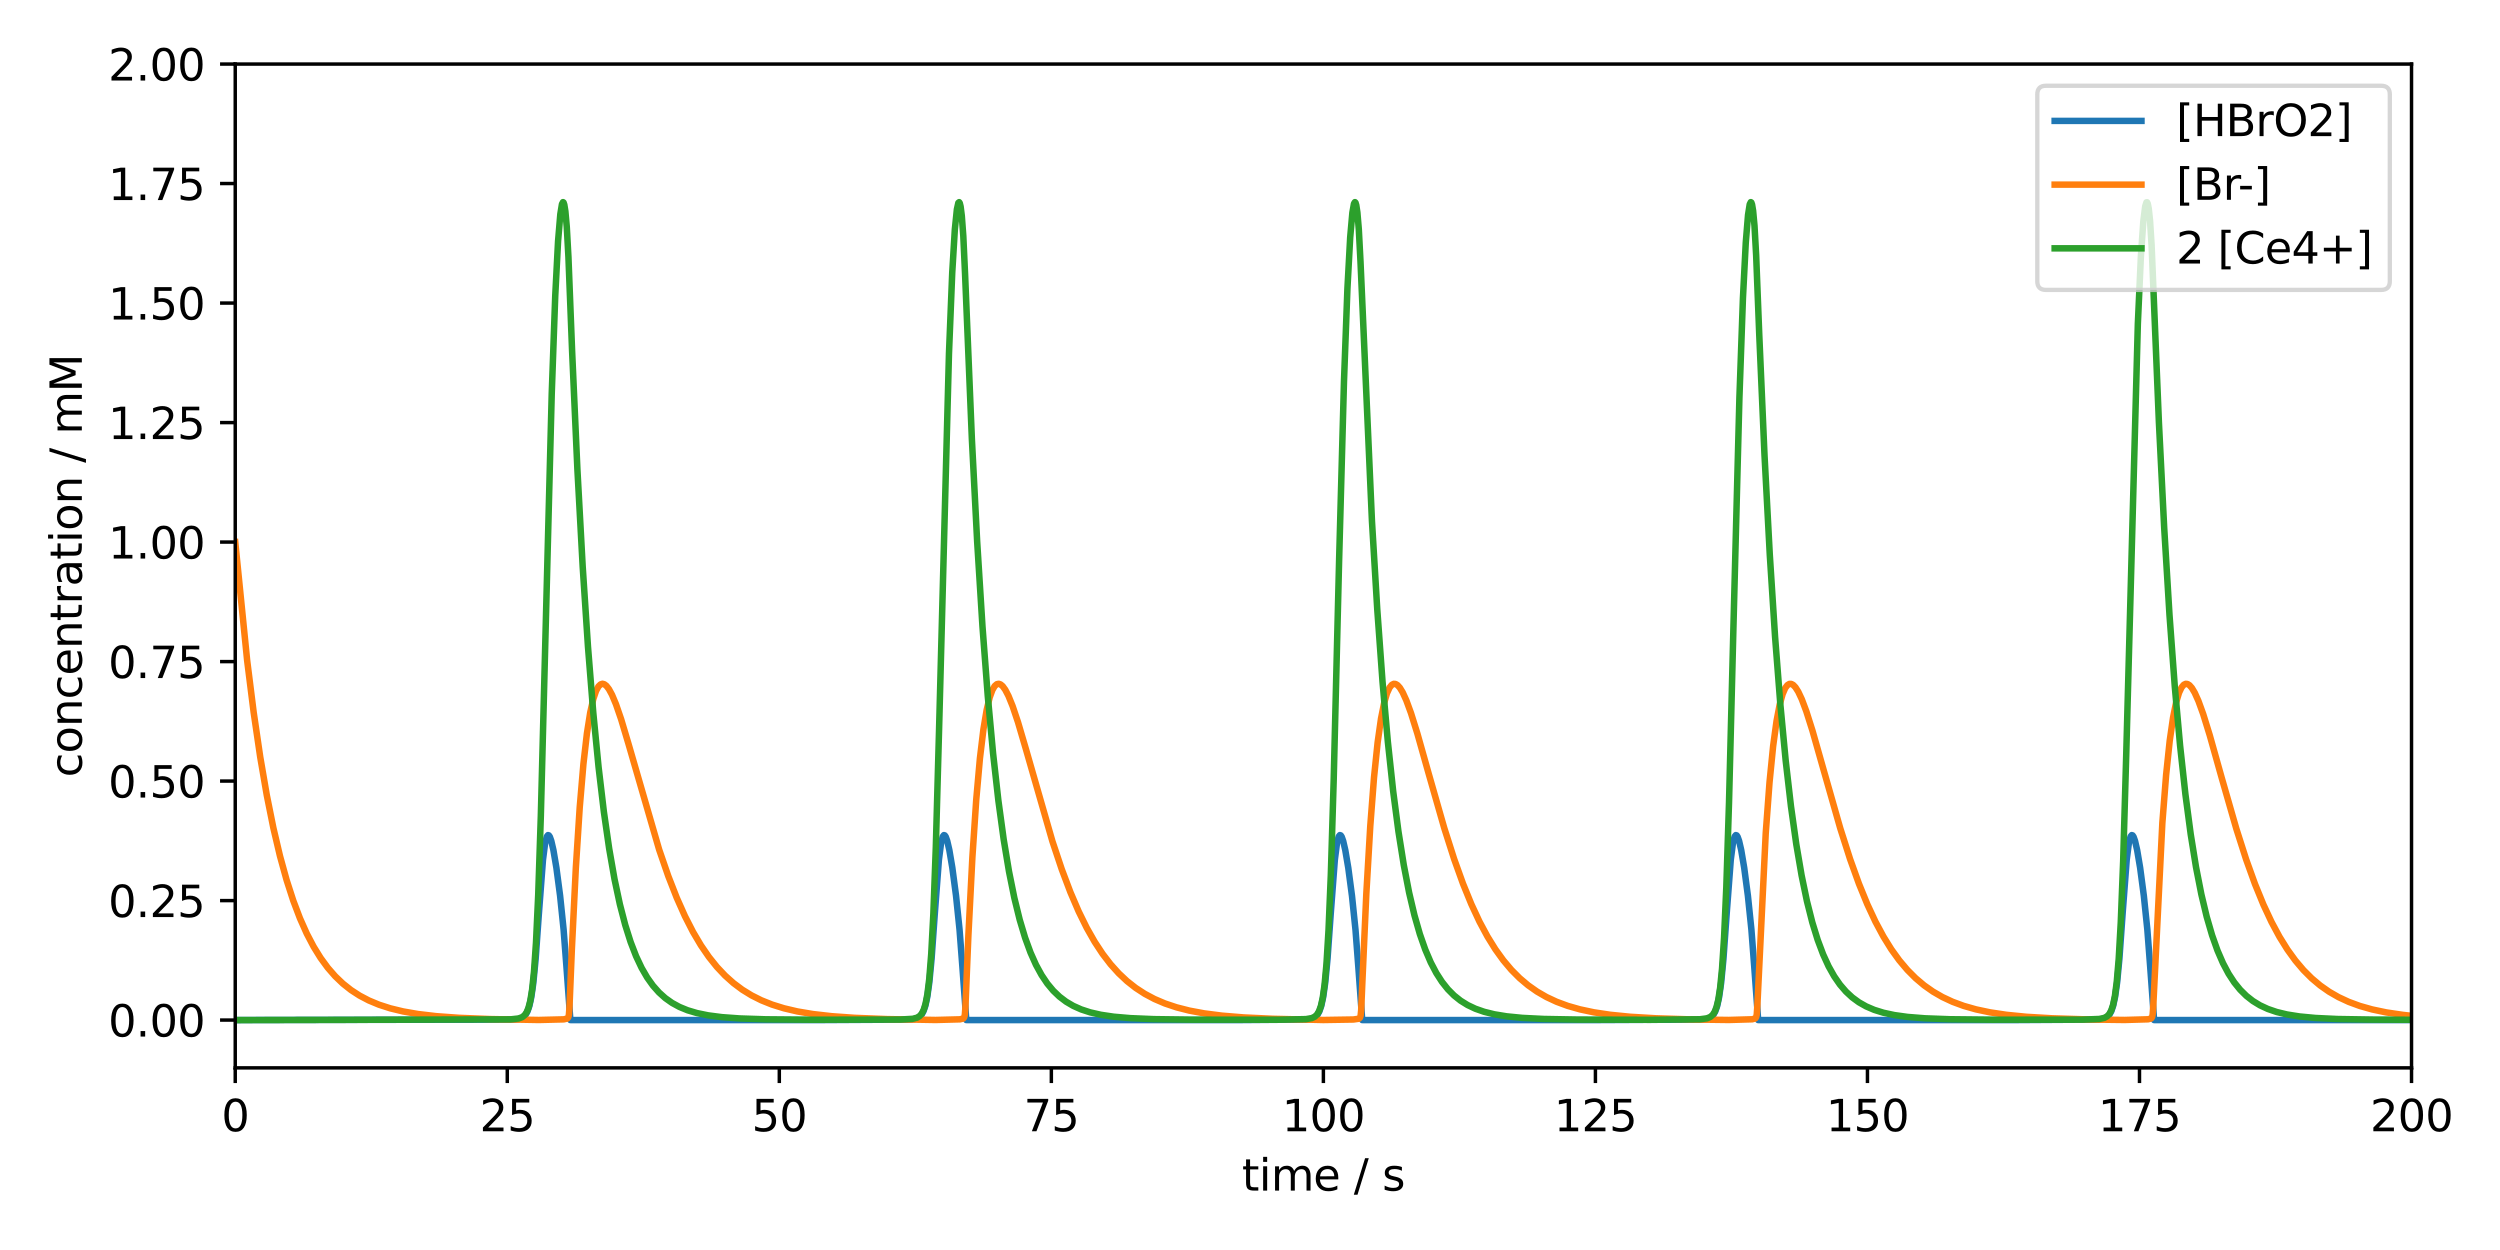 <?xml version="1.0" encoding="utf-8" standalone="no"?>
<!DOCTYPE svg PUBLIC "-//W3C//DTD SVG 1.1//EN"
  "http://www.w3.org/Graphics/SVG/1.1/DTD/svg11.dtd">
<svg xmlns:xlink="http://www.w3.org/1999/xlink" width="576pt" height="288pt" viewBox="0 0 576 288" xmlns="http://www.w3.org/2000/svg" version="1.1">
 <defs>
  <style type="text/css">*{stroke-linejoin: round; stroke-linecap: butt}</style>
 </defs>
 <g id="figure_1">
  <g id="patch_1">
   <path d="M 0 288 
L 576 288 
L 576 0 
L 0 0 
z
" style="fill: #ffffff"/>
  </g>
  <g id="axes_1">
   <g id="patch_2">
    <path d="M 54.2 246.04 
L 555.615 246.04 
L 555.615 14.76 
L 54.2 14.76 
z
" style="fill: #ffffff"/>
   </g>
   <g id="matplotlib.axis_1">
    <g id="xtick_1">
     <g id="line2d_1">
      <defs>
       <path id="m5a2668b0d5" d="M 0 0 
L 0 3.5 
" style="stroke: #000000; stroke-width: 0.8"/>
      </defs>
      <g>
       <use xlink:href="#m5a2668b0d5" x="54.2" y="246.04" style="stroke: #000000; stroke-width: 0.8"/>
      </g>
     </g>
     <g id="text_1">
      <!-- 0 -->
      <g transform="translate(51.019 260.638) scale(0.1 -0.1)">
       <defs>
        <path id="DejaVuSans-30" d="M 2034 4250 
Q 1547 4250 1301 3770 
Q 1056 3291 1056 2328 
Q 1056 1369 1301 889 
Q 1547 409 2034 409 
Q 2525 409 2770 889 
Q 3016 1369 3016 2328 
Q 3016 3291 2770 3770 
Q 2525 4250 2034 4250 
z
M 2034 4750 
Q 2819 4750 3233 4129 
Q 3647 3509 3647 2328 
Q 3647 1150 3233 529 
Q 2819 -91 2034 -91 
Q 1250 -91 836 529 
Q 422 1150 422 2328 
Q 422 3509 836 4129 
Q 1250 4750 2034 4750 
z
" transform="scale(0.016)"/>
       </defs>
       <use xlink:href="#DejaVuSans-30"/>
      </g>
     </g>
    </g>
    <g id="xtick_2">
     <g id="line2d_2">
      <g>
       <use xlink:href="#m5a2668b0d5" x="116.877" y="246.04" style="stroke: #000000; stroke-width: 0.8"/>
      </g>
     </g>
     <g id="text_2">
      <!-- 25 -->
      <g transform="translate(110.514 260.638) scale(0.1 -0.1)">
       <defs>
        <path id="DejaVuSans-32" d="M 1228 531 
L 3431 531 
L 3431 0 
L 469 0 
L 469 531 
Q 828 903 1448 1529 
Q 2069 2156 2228 2338 
Q 2531 2678 2651 2914 
Q 2772 3150 2772 3378 
Q 2772 3750 2511 3984 
Q 2250 4219 1831 4219 
Q 1534 4219 1204 4116 
Q 875 4013 500 3803 
L 500 4441 
Q 881 4594 1212 4672 
Q 1544 4750 1819 4750 
Q 2544 4750 2975 4387 
Q 3406 4025 3406 3419 
Q 3406 3131 3298 2873 
Q 3191 2616 2906 2266 
Q 2828 2175 2409 1742 
Q 1991 1309 1228 531 
z
" transform="scale(0.016)"/>
        <path id="DejaVuSans-35" d="M 691 4666 
L 3169 4666 
L 3169 4134 
L 1269 4134 
L 1269 2991 
Q 1406 3038 1543 3061 
Q 1681 3084 1819 3084 
Q 2600 3084 3056 2656 
Q 3513 2228 3513 1497 
Q 3513 744 3044 326 
Q 2575 -91 1722 -91 
Q 1428 -91 1123 -41 
Q 819 9 494 109 
L 494 744 
Q 775 591 1075 516 
Q 1375 441 1709 441 
Q 2250 441 2565 725 
Q 2881 1009 2881 1497 
Q 2881 1984 2565 2268 
Q 2250 2553 1709 2553 
Q 1456 2553 1204 2497 
Q 953 2441 691 2322 
L 691 4666 
z
" transform="scale(0.016)"/>
       </defs>
       <use xlink:href="#DejaVuSans-32"/>
       <use xlink:href="#DejaVuSans-35" x="63.623"/>
      </g>
     </g>
    </g>
    <g id="xtick_3">
     <g id="line2d_3">
      <g>
       <use xlink:href="#m5a2668b0d5" x="179.554" y="246.04" style="stroke: #000000; stroke-width: 0.8"/>
      </g>
     </g>
     <g id="text_3">
      <!-- 50 -->
      <g transform="translate(173.191 260.638) scale(0.1 -0.1)">
       <use xlink:href="#DejaVuSans-35"/>
       <use xlink:href="#DejaVuSans-30" x="63.623"/>
      </g>
     </g>
    </g>
    <g id="xtick_4">
     <g id="line2d_4">
      <g>
       <use xlink:href="#m5a2668b0d5" x="242.231" y="246.04" style="stroke: #000000; stroke-width: 0.8"/>
      </g>
     </g>
     <g id="text_4">
      <!-- 75 -->
      <g transform="translate(235.868 260.638) scale(0.1 -0.1)">
       <defs>
        <path id="DejaVuSans-37" d="M 525 4666 
L 3525 4666 
L 3525 4397 
L 1831 0 
L 1172 0 
L 2766 4134 
L 525 4134 
L 525 4666 
z
" transform="scale(0.016)"/>
       </defs>
       <use xlink:href="#DejaVuSans-37"/>
       <use xlink:href="#DejaVuSans-35" x="63.623"/>
      </g>
     </g>
    </g>
    <g id="xtick_5">
     <g id="line2d_5">
      <g>
       <use xlink:href="#m5a2668b0d5" x="304.908" y="246.04" style="stroke: #000000; stroke-width: 0.8"/>
      </g>
     </g>
     <g id="text_5">
      <!-- 100 -->
      <g transform="translate(295.364 260.638) scale(0.1 -0.1)">
       <defs>
        <path id="DejaVuSans-31" d="M 794 531 
L 1825 531 
L 1825 4091 
L 703 3866 
L 703 4441 
L 1819 4666 
L 2450 4666 
L 2450 531 
L 3481 531 
L 3481 0 
L 794 0 
L 794 531 
z
" transform="scale(0.016)"/>
       </defs>
       <use xlink:href="#DejaVuSans-31"/>
       <use xlink:href="#DejaVuSans-30" x="63.623"/>
       <use xlink:href="#DejaVuSans-30" x="127.246"/>
      </g>
     </g>
    </g>
    <g id="xtick_6">
     <g id="line2d_6">
      <g>
       <use xlink:href="#m5a2668b0d5" x="367.584" y="246.04" style="stroke: #000000; stroke-width: 0.8"/>
      </g>
     </g>
     <g id="text_6">
      <!-- 125 -->
      <g transform="translate(358.041 260.638) scale(0.1 -0.1)">
       <use xlink:href="#DejaVuSans-31"/>
       <use xlink:href="#DejaVuSans-32" x="63.623"/>
       <use xlink:href="#DejaVuSans-35" x="127.246"/>
      </g>
     </g>
    </g>
    <g id="xtick_7">
     <g id="line2d_7">
      <g>
       <use xlink:href="#m5a2668b0d5" x="430.261" y="246.04" style="stroke: #000000; stroke-width: 0.8"/>
      </g>
     </g>
     <g id="text_7">
      <!-- 150 -->
      <g transform="translate(420.717 260.638) scale(0.1 -0.1)">
       <use xlink:href="#DejaVuSans-31"/>
       <use xlink:href="#DejaVuSans-35" x="63.623"/>
       <use xlink:href="#DejaVuSans-30" x="127.246"/>
      </g>
     </g>
    </g>
    <g id="xtick_8">
     <g id="line2d_8">
      <g>
       <use xlink:href="#m5a2668b0d5" x="492.938" y="246.04" style="stroke: #000000; stroke-width: 0.8"/>
      </g>
     </g>
     <g id="text_8">
      <!-- 175 -->
      <g transform="translate(483.394 260.638) scale(0.1 -0.1)">
       <use xlink:href="#DejaVuSans-31"/>
       <use xlink:href="#DejaVuSans-37" x="63.623"/>
       <use xlink:href="#DejaVuSans-35" x="127.246"/>
      </g>
     </g>
    </g>
    <g id="xtick_9">
     <g id="line2d_9">
      <g>
       <use xlink:href="#m5a2668b0d5" x="555.615" y="246.04" style="stroke: #000000; stroke-width: 0.8"/>
      </g>
     </g>
     <g id="text_9">
      <!-- 200 -->
      <g transform="translate(546.071 260.638) scale(0.1 -0.1)">
       <use xlink:href="#DejaVuSans-32"/>
       <use xlink:href="#DejaVuSans-30" x="63.623"/>
       <use xlink:href="#DejaVuSans-30" x="127.246"/>
      </g>
     </g>
    </g>
    <g id="text_10">
     <!-- time / s -->
     <g transform="translate(286.144 274.317) scale(0.1 -0.1)">
      <defs>
       <path id="DejaVuSans-74" d="M 1172 4494 
L 1172 3500 
L 2356 3500 
L 2356 3053 
L 1172 3053 
L 1172 1153 
Q 1172 725 1289 603 
Q 1406 481 1766 481 
L 2356 481 
L 2356 0 
L 1766 0 
Q 1100 0 847 248 
Q 594 497 594 1153 
L 594 3053 
L 172 3053 
L 172 3500 
L 594 3500 
L 594 4494 
L 1172 4494 
z
" transform="scale(0.016)"/>
       <path id="DejaVuSans-69" d="M 603 3500 
L 1178 3500 
L 1178 0 
L 603 0 
L 603 3500 
z
M 603 4863 
L 1178 4863 
L 1178 4134 
L 603 4134 
L 603 4863 
z
" transform="scale(0.016)"/>
       <path id="DejaVuSans-6d" d="M 3328 2828 
Q 3544 3216 3844 3400 
Q 4144 3584 4550 3584 
Q 5097 3584 5394 3201 
Q 5691 2819 5691 2113 
L 5691 0 
L 5113 0 
L 5113 2094 
Q 5113 2597 4934 2840 
Q 4756 3084 4391 3084 
Q 3944 3084 3684 2787 
Q 3425 2491 3425 1978 
L 3425 0 
L 2847 0 
L 2847 2094 
Q 2847 2600 2669 2842 
Q 2491 3084 2119 3084 
Q 1678 3084 1418 2786 
Q 1159 2488 1159 1978 
L 1159 0 
L 581 0 
L 581 3500 
L 1159 3500 
L 1159 2956 
Q 1356 3278 1631 3431 
Q 1906 3584 2284 3584 
Q 2666 3584 2933 3390 
Q 3200 3197 3328 2828 
z
" transform="scale(0.016)"/>
       <path id="DejaVuSans-65" d="M 3597 1894 
L 3597 1613 
L 953 1613 
Q 991 1019 1311 708 
Q 1631 397 2203 397 
Q 2534 397 2845 478 
Q 3156 559 3463 722 
L 3463 178 
Q 3153 47 2828 -22 
Q 2503 -91 2169 -91 
Q 1331 -91 842 396 
Q 353 884 353 1716 
Q 353 2575 817 3079 
Q 1281 3584 2069 3584 
Q 2775 3584 3186 3129 
Q 3597 2675 3597 1894 
z
M 3022 2063 
Q 3016 2534 2758 2815 
Q 2500 3097 2075 3097 
Q 1594 3097 1305 2825 
Q 1016 2553 972 2059 
L 3022 2063 
z
" transform="scale(0.016)"/>
       <path id="DejaVuSans-20" transform="scale(0.016)"/>
       <path id="DejaVuSans-2f" d="M 1625 4666 
L 2156 4666 
L 531 -594 
L 0 -594 
L 1625 4666 
z
" transform="scale(0.016)"/>
       <path id="DejaVuSans-73" d="M 2834 3397 
L 2834 2853 
Q 2591 2978 2328 3040 
Q 2066 3103 1784 3103 
Q 1356 3103 1142 2972 
Q 928 2841 928 2578 
Q 928 2378 1081 2264 
Q 1234 2150 1697 2047 
L 1894 2003 
Q 2506 1872 2764 1633 
Q 3022 1394 3022 966 
Q 3022 478 2636 193 
Q 2250 -91 1575 -91 
Q 1294 -91 989 -36 
Q 684 19 347 128 
L 347 722 
Q 666 556 975 473 
Q 1284 391 1588 391 
Q 1994 391 2212 530 
Q 2431 669 2431 922 
Q 2431 1156 2273 1281 
Q 2116 1406 1581 1522 
L 1381 1569 
Q 847 1681 609 1914 
Q 372 2147 372 2553 
Q 372 3047 722 3315 
Q 1072 3584 1716 3584 
Q 2034 3584 2315 3537 
Q 2597 3491 2834 3397 
z
" transform="scale(0.016)"/>
      </defs>
      <use xlink:href="#DejaVuSans-74"/>
      <use xlink:href="#DejaVuSans-69" x="39.209"/>
      <use xlink:href="#DejaVuSans-6d" x="66.992"/>
      <use xlink:href="#DejaVuSans-65" x="164.404"/>
      <use xlink:href="#DejaVuSans-20" x="225.928"/>
      <use xlink:href="#DejaVuSans-2f" x="257.715"/>
      <use xlink:href="#DejaVuSans-20" x="291.406"/>
      <use xlink:href="#DejaVuSans-73" x="323.193"/>
     </g>
    </g>
   </g>
   <g id="matplotlib.axis_2">
    <g id="ytick_1">
     <g id="line2d_10">
      <defs>
       <path id="md586ef320c" d="M 0 0 
L -3.5 0 
" style="stroke: #000000; stroke-width: 0.8"/>
      </defs>
      <g>
       <use xlink:href="#md586ef320c" x="54.2" y="235.027" style="stroke: #000000; stroke-width: 0.8"/>
      </g>
     </g>
     <g id="text_11">
      <!-- 0.00 -->
      <g transform="translate(24.934 238.826) scale(0.1 -0.1)">
       <defs>
        <path id="DejaVuSans-2e" d="M 684 794 
L 1344 794 
L 1344 0 
L 684 0 
L 684 794 
z
" transform="scale(0.016)"/>
       </defs>
       <use xlink:href="#DejaVuSans-30"/>
       <use xlink:href="#DejaVuSans-2e" x="63.623"/>
       <use xlink:href="#DejaVuSans-30" x="95.41"/>
       <use xlink:href="#DejaVuSans-30" x="159.033"/>
      </g>
     </g>
    </g>
    <g id="ytick_2">
     <g id="line2d_11">
      <g>
       <use xlink:href="#md586ef320c" x="54.2" y="207.493" style="stroke: #000000; stroke-width: 0.8"/>
      </g>
     </g>
     <g id="text_12">
      <!-- 0.25 -->
      <g transform="translate(24.934 211.293) scale(0.1 -0.1)">
       <use xlink:href="#DejaVuSans-30"/>
       <use xlink:href="#DejaVuSans-2e" x="63.623"/>
       <use xlink:href="#DejaVuSans-32" x="95.41"/>
       <use xlink:href="#DejaVuSans-35" x="159.033"/>
      </g>
     </g>
    </g>
    <g id="ytick_3">
     <g id="line2d_12">
      <g>
       <use xlink:href="#md586ef320c" x="54.2" y="179.96" style="stroke: #000000; stroke-width: 0.8"/>
      </g>
     </g>
     <g id="text_13">
      <!-- 0.50 -->
      <g transform="translate(24.934 183.759) scale(0.1 -0.1)">
       <use xlink:href="#DejaVuSans-30"/>
       <use xlink:href="#DejaVuSans-2e" x="63.623"/>
       <use xlink:href="#DejaVuSans-35" x="95.41"/>
       <use xlink:href="#DejaVuSans-30" x="159.033"/>
      </g>
     </g>
    </g>
    <g id="ytick_4">
     <g id="line2d_13">
      <g>
       <use xlink:href="#md586ef320c" x="54.2" y="152.427" style="stroke: #000000; stroke-width: 0.8"/>
      </g>
     </g>
     <g id="text_14">
      <!-- 0.75 -->
      <g transform="translate(24.934 156.226) scale(0.1 -0.1)">
       <use xlink:href="#DejaVuSans-30"/>
       <use xlink:href="#DejaVuSans-2e" x="63.623"/>
       <use xlink:href="#DejaVuSans-37" x="95.41"/>
       <use xlink:href="#DejaVuSans-35" x="159.033"/>
      </g>
     </g>
    </g>
    <g id="ytick_5">
     <g id="line2d_14">
      <g>
       <use xlink:href="#md586ef320c" x="54.2" y="124.893" style="stroke: #000000; stroke-width: 0.8"/>
      </g>
     </g>
     <g id="text_15">
      <!-- 1.00 -->
      <g transform="translate(24.934 128.693) scale(0.1 -0.1)">
       <use xlink:href="#DejaVuSans-31"/>
       <use xlink:href="#DejaVuSans-2e" x="63.623"/>
       <use xlink:href="#DejaVuSans-30" x="95.41"/>
       <use xlink:href="#DejaVuSans-30" x="159.033"/>
      </g>
     </g>
    </g>
    <g id="ytick_6">
     <g id="line2d_15">
      <g>
       <use xlink:href="#md586ef320c" x="54.2" y="97.36" style="stroke: #000000; stroke-width: 0.8"/>
      </g>
     </g>
     <g id="text_16">
      <!-- 1.25 -->
      <g transform="translate(24.934 101.159) scale(0.1 -0.1)">
       <use xlink:href="#DejaVuSans-31"/>
       <use xlink:href="#DejaVuSans-2e" x="63.623"/>
       <use xlink:href="#DejaVuSans-32" x="95.41"/>
       <use xlink:href="#DejaVuSans-35" x="159.033"/>
      </g>
     </g>
    </g>
    <g id="ytick_7">
     <g id="line2d_16">
      <g>
       <use xlink:href="#md586ef320c" x="54.2" y="69.827" style="stroke: #000000; stroke-width: 0.8"/>
      </g>
     </g>
     <g id="text_17">
      <!-- 1.50 -->
      <g transform="translate(24.934 73.626) scale(0.1 -0.1)">
       <use xlink:href="#DejaVuSans-31"/>
       <use xlink:href="#DejaVuSans-2e" x="63.623"/>
       <use xlink:href="#DejaVuSans-35" x="95.41"/>
       <use xlink:href="#DejaVuSans-30" x="159.033"/>
      </g>
     </g>
    </g>
    <g id="ytick_8">
     <g id="line2d_17">
      <g>
       <use xlink:href="#md586ef320c" x="54.2" y="42.293" style="stroke: #000000; stroke-width: 0.8"/>
      </g>
     </g>
     <g id="text_18">
      <!-- 1.75 -->
      <g transform="translate(24.934 46.093) scale(0.1 -0.1)">
       <use xlink:href="#DejaVuSans-31"/>
       <use xlink:href="#DejaVuSans-2e" x="63.623"/>
       <use xlink:href="#DejaVuSans-37" x="95.41"/>
       <use xlink:href="#DejaVuSans-35" x="159.033"/>
      </g>
     </g>
    </g>
    <g id="ytick_9">
     <g id="line2d_18">
      <g>
       <use xlink:href="#md586ef320c" x="54.2" y="14.76" style="stroke: #000000; stroke-width: 0.8"/>
      </g>
     </g>
     <g id="text_19">
      <!-- 2.00 -->
      <g transform="translate(24.934 18.559) scale(0.1 -0.1)">
       <use xlink:href="#DejaVuSans-32"/>
       <use xlink:href="#DejaVuSans-2e" x="63.623"/>
       <use xlink:href="#DejaVuSans-30" x="95.41"/>
       <use xlink:href="#DejaVuSans-30" x="159.033"/>
      </g>
     </g>
    </g>
    <g id="text_20">
     <!-- concentration / mM -->
     <g transform="translate(18.855 179.076) rotate(-90) scale(0.1 -0.1)">
      <defs>
       <path id="DejaVuSans-63" d="M 3122 3366 
L 3122 2828 
Q 2878 2963 2633 3030 
Q 2388 3097 2138 3097 
Q 1578 3097 1268 2742 
Q 959 2388 959 1747 
Q 959 1106 1268 751 
Q 1578 397 2138 397 
Q 2388 397 2633 464 
Q 2878 531 3122 666 
L 3122 134 
Q 2881 22 2623 -34 
Q 2366 -91 2075 -91 
Q 1284 -91 818 406 
Q 353 903 353 1747 
Q 353 2603 823 3093 
Q 1294 3584 2113 3584 
Q 2378 3584 2631 3529 
Q 2884 3475 3122 3366 
z
" transform="scale(0.016)"/>
       <path id="DejaVuSans-6f" d="M 1959 3097 
Q 1497 3097 1228 2736 
Q 959 2375 959 1747 
Q 959 1119 1226 758 
Q 1494 397 1959 397 
Q 2419 397 2687 759 
Q 2956 1122 2956 1747 
Q 2956 2369 2687 2733 
Q 2419 3097 1959 3097 
z
M 1959 3584 
Q 2709 3584 3137 3096 
Q 3566 2609 3566 1747 
Q 3566 888 3137 398 
Q 2709 -91 1959 -91 
Q 1206 -91 779 398 
Q 353 888 353 1747 
Q 353 2609 779 3096 
Q 1206 3584 1959 3584 
z
" transform="scale(0.016)"/>
       <path id="DejaVuSans-6e" d="M 3513 2113 
L 3513 0 
L 2938 0 
L 2938 2094 
Q 2938 2591 2744 2837 
Q 2550 3084 2163 3084 
Q 1697 3084 1428 2787 
Q 1159 2491 1159 1978 
L 1159 0 
L 581 0 
L 581 3500 
L 1159 3500 
L 1159 2956 
Q 1366 3272 1645 3428 
Q 1925 3584 2291 3584 
Q 2894 3584 3203 3211 
Q 3513 2838 3513 2113 
z
" transform="scale(0.016)"/>
       <path id="DejaVuSans-72" d="M 2631 2963 
Q 2534 3019 2420 3045 
Q 2306 3072 2169 3072 
Q 1681 3072 1420 2755 
Q 1159 2438 1159 1844 
L 1159 0 
L 581 0 
L 581 3500 
L 1159 3500 
L 1159 2956 
Q 1341 3275 1631 3429 
Q 1922 3584 2338 3584 
Q 2397 3584 2469 3576 
Q 2541 3569 2628 3553 
L 2631 2963 
z
" transform="scale(0.016)"/>
       <path id="DejaVuSans-61" d="M 2194 1759 
Q 1497 1759 1228 1600 
Q 959 1441 959 1056 
Q 959 750 1161 570 
Q 1363 391 1709 391 
Q 2188 391 2477 730 
Q 2766 1069 2766 1631 
L 2766 1759 
L 2194 1759 
z
M 3341 1997 
L 3341 0 
L 2766 0 
L 2766 531 
Q 2569 213 2275 61 
Q 1981 -91 1556 -91 
Q 1019 -91 701 211 
Q 384 513 384 1019 
Q 384 1609 779 1909 
Q 1175 2209 1959 2209 
L 2766 2209 
L 2766 2266 
Q 2766 2663 2505 2880 
Q 2244 3097 1772 3097 
Q 1472 3097 1187 3025 
Q 903 2953 641 2809 
L 641 3341 
Q 956 3463 1253 3523 
Q 1550 3584 1831 3584 
Q 2591 3584 2966 3190 
Q 3341 2797 3341 1997 
z
" transform="scale(0.016)"/>
       <path id="DejaVuSans-4d" d="M 628 4666 
L 1569 4666 
L 2759 1491 
L 3956 4666 
L 4897 4666 
L 4897 0 
L 4281 0 
L 4281 4097 
L 3078 897 
L 2444 897 
L 1241 4097 
L 1241 0 
L 628 0 
L 628 4666 
z
" transform="scale(0.016)"/>
      </defs>
      <use xlink:href="#DejaVuSans-63"/>
      <use xlink:href="#DejaVuSans-6f" x="54.98"/>
      <use xlink:href="#DejaVuSans-6e" x="116.162"/>
      <use xlink:href="#DejaVuSans-63" x="179.541"/>
      <use xlink:href="#DejaVuSans-65" x="234.521"/>
      <use xlink:href="#DejaVuSans-6e" x="296.045"/>
      <use xlink:href="#DejaVuSans-74" x="359.424"/>
      <use xlink:href="#DejaVuSans-72" x="398.633"/>
      <use xlink:href="#DejaVuSans-61" x="439.746"/>
      <use xlink:href="#DejaVuSans-74" x="501.025"/>
      <use xlink:href="#DejaVuSans-69" x="540.234"/>
      <use xlink:href="#DejaVuSans-6f" x="568.018"/>
      <use xlink:href="#DejaVuSans-6e" x="629.199"/>
      <use xlink:href="#DejaVuSans-20" x="692.578"/>
      <use xlink:href="#DejaVuSans-2f" x="724.365"/>
      <use xlink:href="#DejaVuSans-20" x="758.057"/>
      <use xlink:href="#DejaVuSans-6d" x="789.844"/>
      <use xlink:href="#DejaVuSans-4d" x="887.256"/>
     </g>
    </g>
   </g>
   <g id="line2d_19">
    <path d="M 54.2 235.027 
L 54.358 235.021 
L 118.8 234.91 
L 119.933 234.695 
L 120.582 234.352 
L 121.086 233.828 
L 121.538 233.021 
L 121.974 231.75 
L 122.415 229.722 
L 122.881 226.438 
L 123.408 220.991 
L 124.157 210.534 
L 125.103 198.084 
L 125.599 194.24 
L 125.98 192.771 
L 126.256 192.413 
L 126.449 192.461 
L 126.68 192.798 
L 127.015 193.74 
L 127.504 195.858 
L 128.191 199.921 
L 129.046 206.38 
L 129.853 214.173 
L 130.5 222.607 
L 131.41 235.021 
L 189.926 235.02 
L 210.057 234.906 
L 211.173 234.689 
L 211.817 234.342 
L 212.321 233.812 
L 212.772 232.994 
L 213.209 231.707 
L 213.65 229.655 
L 214.116 226.337 
L 214.645 220.816 
L 215.41 210.095 
L 216.325 198.091 
L 216.821 194.244 
L 217.202 192.773 
L 217.478 192.413 
L 217.671 192.461 
L 217.902 192.796 
L 218.238 193.738 
L 218.724 195.842 
L 219.411 199.9 
L 220.266 206.353 
L 221.073 214.138 
L 221.72 222.557 
L 222.635 235.021 
L 286.318 235.019 
L 301.305 234.904 
L 302.405 234.686 
L 303.047 234.337 
L 303.549 233.806 
L 303.997 232.99 
L 304.434 231.7 
L 304.875 229.644 
L 305.341 226.321 
L 305.87 220.794 
L 306.637 210.031 
L 307.55 198.073 
L 308.046 194.234 
L 308.427 192.769 
L 308.703 192.412 
L 308.896 192.463 
L 309.127 192.8 
L 309.465 193.753 
L 309.954 195.877 
L 310.644 199.963 
L 311.499 206.432 
L 312.306 214.242 
L 312.95 222.663 
L 313.855 235.021 
L 368.582 235.02 
L 392.492 234.907 
L 393.613 234.691 
L 394.257 234.347 
L 394.761 233.821 
L 395.212 233.009 
L 395.649 231.73 
L 396.09 229.691 
L 396.556 226.391 
L 397.083 220.925 
L 397.837 210.377 
L 398.772 198.079 
L 399.269 194.237 
L 399.65 192.77 
L 399.926 192.413 
L 400.119 192.462 
L 400.349 192.799 
L 400.685 193.742 
L 401.174 195.861 
L 401.861 199.925 
L 402.716 206.384 
L 403.523 214.179 
L 404.17 222.614 
L 405.08 235.021 
L 464.954 235.02 
L 483.732 234.906 
L 484.843 234.689 
L 485.487 234.342 
L 485.989 233.815 
L 486.44 232.999 
L 486.876 231.714 
L 487.317 229.666 
L 487.784 226.354 
L 488.313 220.841 
L 489.075 210.163 
L 489.995 198.086 
L 490.491 194.241 
L 490.872 192.772 
L 491.148 192.413 
L 491.341 192.461 
L 491.572 192.797 
L 491.908 193.739 
L 492.397 195.857 
L 493.084 199.92 
L 493.938 206.378 
L 494.746 214.171 
L 495.393 222.604 
L 496.303 235.021 
L 554.274 235.02 
L 555.615 235.02 
L 555.615 235.02 
" clip-path="url(#pbe71b7199d)" style="fill: none; stroke: #1f77b4; stroke-width: 1.5; stroke-linecap: square"/>
   </g>
   <g id="line2d_20">
    <path d="M 54.2 124.893 
L 56.94 152.148 
L 58.447 164.144 
L 59.956 174.419 
L 61.468 183.218 
L 62.982 190.75 
L 64.502 197.207 
L 66.028 202.747 
L 67.563 207.497 
L 69.11 211.579 
L 70.671 215.086 
L 72.256 218.109 
L 73.871 220.718 
L 75.523 222.971 
L 77.227 224.925 
L 79 226.622 
L 80.863 228.099 
L 82.843 229.385 
L 84.979 230.506 
L 87.316 231.48 
L 89.918 232.319 
L 92.877 233.035 
L 96.326 233.635 
L 100.478 234.123 
L 105.715 234.505 
L 112.936 234.793 
L 124.13 235.002 
L 129.894 234.858 
L 130.693 234.674 
L 130.929 234.401 
L 131.072 233.83 
L 131.205 232.112 
L 131.744 218.929 
L 132.671 199.995 
L 133.566 186.043 
L 134.421 176 
L 135.231 168.951 
L 135.991 164.161 
L 136.693 161.056 
L 137.327 159.18 
L 137.889 158.151 
L 138.378 157.677 
L 138.811 157.545 
L 139.235 157.65 
L 139.711 158.014 
L 140.288 158.758 
L 141.005 160.074 
L 141.915 162.244 
L 143.106 165.705 
L 144.811 171.411 
L 151.871 195.765 
L 153.967 201.84 
L 155.927 206.859 
L 157.815 211.095 
L 159.663 214.706 
L 161.493 217.803 
L 163.323 220.47 
L 165.171 222.775 
L 167.053 224.772 
L 168.991 226.505 
L 171.01 228.014 
L 173.138 229.327 
L 175.415 230.469 
L 177.887 231.458 
L 180.622 232.309 
L 183.71 233.034 
L 187.288 233.638 
L 191.573 234.129 
L 196.95 234.512 
L 204.356 234.799 
L 215.543 235.001 
L 221.176 234.852 
L 221.928 234.667 
L 222.156 234.392 
L 222.299 233.8 
L 222.432 232.024 
L 223.114 215.583 
L 224.037 197.516 
L 224.924 184.264 
L 225.774 174.722 
L 226.576 168.069 
L 227.326 163.585 
L 228.018 160.699 
L 228.642 158.973 
L 229.191 158.049 
L 229.67 157.638 
L 230.096 157.547 
L 230.525 157.687 
L 231.014 158.098 
L 231.608 158.912 
L 232.35 160.336 
L 233.295 162.666 
L 234.541 166.378 
L 236.374 172.611 
L 242.476 193.84 
L 244.632 200.296 
L 246.623 205.573 
L 248.526 210.002 
L 250.381 213.77 
L 252.214 216.998 
L 254.041 219.775 
L 255.882 222.172 
L 257.752 224.248 
L 259.672 226.05 
L 261.665 227.617 
L 263.759 228.981 
L 265.99 230.169 
L 268.402 231.198 
L 271.057 232.087 
L 274.038 232.846 
L 277.465 233.483 
L 281.527 234.005 
L 286.548 234.417 
L 293.215 234.727 
L 304.892 235.007 
L 311.835 234.892 
L 313.055 234.718 
L 313.336 234.475 
L 313.489 234.007 
L 313.617 232.731 
L 313.86 226.93 
L 314.8 205.914 
L 315.708 190.366 
L 316.578 179.08 
L 317.405 171.079 
L 318.182 165.588 
L 318.904 161.965 
L 319.561 159.718 
L 320.148 158.433 
L 320.662 157.794 
L 321.111 157.561 
L 321.529 157.588 
L 321.981 157.851 
L 322.517 158.442 
L 323.179 159.528 
L 324.014 161.359 
L 325.092 164.3 
L 326.569 169.033 
L 329.156 178.21 
L 332.754 190.78 
L 335.025 197.899 
L 337.066 203.584 
L 338.996 208.32 
L 340.866 212.334 
L 342.707 215.768 
L 344.534 218.715 
L 346.367 221.256 
L 348.222 223.453 
L 350.12 225.36 
L 352.081 227.016 
L 354.131 228.459 
L 356.303 229.714 
L 358.637 230.805 
L 361.186 231.748 
L 364.024 232.557 
L 367.253 233.242 
L 371.032 233.81 
L 375.615 234.265 
L 381.491 234.614 
L 390.444 234.895 
L 398.311 234.999 
L 403.716 234.842 
L 404.396 234.653 
L 404.614 234.366 
L 404.754 233.734 
L 404.89 231.787 
L 406.825 191.969 
L 407.7 180.229 
L 408.532 171.885 
L 409.317 166.124 
L 410.047 162.308 
L 410.714 159.917 
L 411.31 158.537 
L 411.832 157.841 
L 412.286 157.573 
L 412.707 157.574 
L 413.15 157.808 
L 413.674 158.354 
L 414.321 159.377 
L 415.134 161.108 
L 416.179 163.9 
L 417.596 168.371 
L 419.932 176.596 
L 423.994 190.835 
L 426.262 197.941 
L 428.303 203.621 
L 430.234 208.353 
L 432.104 212.363 
L 433.942 215.788 
L 435.769 218.733 
L 437.602 221.271 
L 439.457 223.466 
L 441.355 225.371 
L 443.316 227.026 
L 445.366 228.466 
L 447.54 229.721 
L 449.874 230.811 
L 452.426 231.754 
L 455.267 232.562 
L 458.498 233.246 
L 462.279 233.813 
L 466.87 234.267 
L 472.759 234.615 
L 481.769 234.898 
L 489.483 234.999 
L 494.924 234.844 
L 495.613 234.657 
L 495.834 234.373 
L 495.974 233.759 
L 496.107 231.909 
L 498.205 189.608 
L 499.073 178.539 
L 499.898 170.7 
L 500.672 165.33 
L 501.392 161.796 
L 502.046 159.613 
L 502.628 158.378 
L 503.137 157.77 
L 503.583 157.556 
L 504.002 157.597 
L 504.456 157.875 
L 504.997 158.488 
L 505.669 159.612 
L 506.516 161.498 
L 507.612 164.52 
L 509.121 169.396 
L 511.884 179.227 
L 515.254 190.957 
L 517.517 198.035 
L 519.556 203.698 
L 521.486 208.421 
L 523.356 212.422 
L 525.194 215.839 
L 527.022 218.777 
L 528.854 221.309 
L 530.712 223.501 
L 532.61 225.4 
L 534.573 227.052 
L 536.626 228.49 
L 538.803 229.742 
L 541.142 230.829 
L 543.696 231.769 
L 546.542 232.575 
L 549.784 233.257 
L 553.577 233.822 
L 555.615 234.048 
L 555.615 234.048 
" clip-path="url(#pbe71b7199d)" style="fill: none; stroke: #ff7f0e; stroke-width: 1.5; stroke-linecap: square"/>
   </g>
   <g id="line2d_21">
    <path d="M 54.2 235.027 
L 78.652 234.976 
L 117.644 234.857 
L 119.477 234.657 
L 120.297 234.359 
L 120.856 233.919 
L 121.319 233.259 
L 121.751 232.232 
L 122.172 230.609 
L 122.596 228.019 
L 123.032 223.861 
L 123.493 217.155 
L 124.002 206.224 
L 124.606 188.001 
L 125.499 153.337 
L 127.118 90.759 
L 127.926 68.172 
L 128.577 55.582 
L 129.094 49.385 
L 129.477 47.029 
L 129.721 46.572 
L 129.846 46.665 
L 130.016 47.166 
L 130.262 48.689 
L 130.583 52.245 
L 130.967 59.233 
L 131.814 80.912 
L 133.032 108.131 
L 134.251 130.541 
L 135.469 148.991 
L 136.69 164.211 
L 137.911 176.736 
L 139.132 187.045 
L 140.356 195.544 
L 141.582 202.55 
L 142.813 208.332 
L 144.049 213.1 
L 145.292 217.037 
L 146.548 220.295 
L 147.819 222.989 
L 149.115 225.229 
L 150.447 227.094 
L 151.831 228.656 
L 153.285 229.964 
L 154.839 231.065 
L 156.534 231.991 
L 158.424 232.768 
L 160.59 233.413 
L 163.152 233.938 
L 166.316 234.349 
L 170.471 234.652 
L 176.5 234.851 
L 187.218 234.95 
L 207.392 234.902 
L 210.298 234.731 
L 211.296 234.467 
L 211.91 234.081 
L 212.396 233.505 
L 212.835 232.618 
L 213.256 231.228 
L 213.678 229.012 
L 214.109 225.456 
L 214.56 219.733 
L 215.049 210.464 
L 215.613 195.151 
L 216.36 168.101 
L 218.644 81.426 
L 219.391 62.879 
L 219.995 52.845 
L 220.467 48.233 
L 220.8 46.742 
L 220.988 46.579 
L 220.993 46.582 
L 221.126 46.784 
L 221.324 47.581 
L 221.6 49.745 
L 221.946 54.416 
L 222.355 63.257 
L 223.924 101.239 
L 225.142 124.866 
L 226.361 144.32 
L 227.582 160.366 
L 228.803 173.572 
L 230.024 184.44 
L 231.247 193.402 
L 232.473 200.788 
L 233.702 206.873 
L 234.935 211.893 
L 236.176 216.04 
L 237.427 219.466 
L 238.693 222.303 
L 239.982 224.658 
L 241.303 226.619 
L 242.669 228.256 
L 244.101 229.628 
L 245.625 230.783 
L 247.277 231.754 
L 249.108 232.57 
L 251.188 233.25 
L 253.628 233.806 
L 256.601 234.248 
L 260.429 234.58 
L 265.802 234.807 
L 274.682 234.933 
L 294.476 234.945 
L 300.899 234.803 
L 302.227 234.575 
L 302.932 234.239 
L 303.451 233.743 
L 303.9 232.991 
L 304.326 231.812 
L 304.747 229.939 
L 305.173 226.949 
L 305.617 222.121 
L 306.091 214.315 
L 306.622 201.544 
L 307.282 179.759 
L 308.535 128.907 
L 309.658 87.757 
L 310.446 66.485 
L 311.082 54.706 
L 311.586 48.998 
L 311.955 46.924 
L 312.183 46.572 
L 312.306 46.69 
L 312.484 47.26 
L 312.74 48.954 
L 313.068 52.807 
L 313.457 60.244 
L 316.099 120.085 
L 317.318 140.383 
L 318.538 157.126 
L 319.759 170.905 
L 320.98 182.246 
L 322.204 191.597 
L 323.43 199.303 
L 324.658 205.653 
L 325.892 210.891 
L 327.13 215.209 
L 328.379 218.78 
L 329.642 221.737 
L 330.926 224.188 
L 332.24 226.228 
L 333.596 227.93 
L 335.012 229.356 
L 336.514 230.553 
L 338.136 231.561 
L 339.924 232.409 
L 341.945 233.116 
L 344.296 233.698 
L 347.137 234.163 
L 350.744 234.519 
L 355.696 234.768 
L 363.513 234.914 
L 380.233 234.959 
L 391.675 234.836 
L 393.272 234.626 
L 394.042 234.313 
L 394.583 233.853 
L 395.042 233.157 
L 395.471 232.074 
L 395.892 230.357 
L 396.318 227.603 
L 396.757 223.191 
L 397.223 216.059 
L 397.739 204.449 
L 398.364 184.904 
L 399.349 145.809 
L 400.76 91.642 
L 401.573 68.689 
L 402.227 55.884 
L 402.749 49.513 
L 403.135 47.073 
L 403.383 46.574 
L 403.508 46.654 
L 403.674 47.117 
L 403.917 48.571 
L 404.235 52.008 
L 404.616 58.795 
L 405.321 76.866 
L 406.539 104.8 
L 407.758 127.798 
L 408.976 146.733 
L 410.197 162.352 
L 411.418 175.207 
L 412.639 185.786 
L 413.862 194.509 
L 415.088 201.698 
L 416.317 207.621 
L 417.55 212.508 
L 418.791 216.544 
L 420.045 219.885 
L 421.313 222.65 
L 422.607 224.949 
L 423.933 226.861 
L 425.31 228.461 
L 426.754 229.802 
L 428.293 230.928 
L 429.968 231.877 
L 431.828 232.673 
L 433.952 233.335 
L 436.454 233.875 
L 439.522 234.301 
L 443.511 234.618 
L 449.202 234.831 
L 458.947 234.942 
L 479.598 234.925 
L 483.69 234.768 
L 484.828 234.523 
L 485.482 234.162 
L 485.983 233.627 
L 486.427 232.808 
L 486.851 231.525 
L 487.272 229.482 
L 487.701 226.212 
L 488.147 220.959 
L 488.628 212.436 
L 489.175 198.447 
L 489.874 174.191 
L 492.56 74.589 
L 493.259 59.08 
L 493.823 50.974 
L 494.252 47.545 
L 494.545 46.617 
L 494.686 46.599 
L 494.698 46.611 
L 494.846 46.931 
L 495.067 48.031 
L 495.365 50.806 
L 495.728 56.485 
L 496.19 67.675 
L 497.413 97.342 
L 498.632 121.658 
L 499.85 141.678 
L 501.071 158.192 
L 502.292 171.783 
L 503.513 182.968 
L 504.736 192.19 
L 505.962 199.792 
L 507.191 206.054 
L 508.424 211.221 
L 509.665 215.488 
L 510.916 219.014 
L 512.18 221.928 
L 513.466 224.349 
L 514.782 226.362 
L 516.141 228.041 
L 517.563 229.448 
L 519.072 230.631 
L 520.704 231.627 
L 522.507 232.464 
L 524.547 233.162 
L 526.927 233.735 
L 529.81 234.192 
L 533.488 234.54 
L 538.572 234.781 
L 546.717 234.921 
L 555.615 234.958 
L 555.615 234.958 
" clip-path="url(#pbe71b7199d)" style="fill: none; stroke: #2ca02c; stroke-width: 1.5; stroke-linecap: square"/>
   </g>
   <g id="patch_3">
    <path d="M 54.2 246.04 
L 54.2 14.76 
" style="fill: none; stroke: #000000; stroke-width: 0.8; stroke-linejoin: miter; stroke-linecap: square"/>
   </g>
   <g id="patch_4">
    <path d="M 555.615 246.04 
L 555.615 14.76 
" style="fill: none; stroke: #000000; stroke-width: 0.8; stroke-linejoin: miter; stroke-linecap: square"/>
   </g>
   <g id="patch_5">
    <path d="M 54.2 246.04 
L 555.615 246.04 
" style="fill: none; stroke: #000000; stroke-width: 0.8; stroke-linejoin: miter; stroke-linecap: square"/>
   </g>
   <g id="patch_6">
    <path d="M 54.2 14.76 
L 555.615 14.76 
" style="fill: none; stroke: #000000; stroke-width: 0.8; stroke-linejoin: miter; stroke-linecap: square"/>
   </g>
   <g id="legend_1">
    <g id="patch_7">
     <path d="M 471.393 66.794 
L 548.615 66.794 
Q 550.615 66.794 550.615 64.794 
L 550.615 21.76 
Q 550.615 19.76 548.615 19.76 
L 471.393 19.76 
Q 469.393 19.76 469.393 21.76 
L 469.393 64.794 
Q 469.393 66.794 471.393 66.794 
z
" style="fill: #ffffff; opacity: 0.8; stroke: #cccccc; stroke-linejoin: miter"/>
    </g>
    <g id="line2d_22">
     <path d="M 473.393 27.858 
L 483.393 27.858 
L 493.393 27.858 
" style="fill: none; stroke: #1f77b4; stroke-width: 1.5; stroke-linecap: square"/>
    </g>
    <g id="text_21">
     <!-- [HBrO2] -->
     <g transform="translate(501.393 31.358) scale(0.1 -0.1)">
      <defs>
       <path id="DejaVuSans-5b" d="M 550 4863 
L 1875 4863 
L 1875 4416 
L 1125 4416 
L 1125 -397 
L 1875 -397 
L 1875 -844 
L 550 -844 
L 550 4863 
z
" transform="scale(0.016)"/>
       <path id="DejaVuSans-48" d="M 628 4666 
L 1259 4666 
L 1259 2753 
L 3553 2753 
L 3553 4666 
L 4184 4666 
L 4184 0 
L 3553 0 
L 3553 2222 
L 1259 2222 
L 1259 0 
L 628 0 
L 628 4666 
z
" transform="scale(0.016)"/>
       <path id="DejaVuSans-42" d="M 1259 2228 
L 1259 519 
L 2272 519 
Q 2781 519 3026 730 
Q 3272 941 3272 1375 
Q 3272 1813 3026 2020 
Q 2781 2228 2272 2228 
L 1259 2228 
z
M 1259 4147 
L 1259 2741 
L 2194 2741 
Q 2656 2741 2882 2914 
Q 3109 3088 3109 3444 
Q 3109 3797 2882 3972 
Q 2656 4147 2194 4147 
L 1259 4147 
z
M 628 4666 
L 2241 4666 
Q 2963 4666 3353 4366 
Q 3744 4066 3744 3513 
Q 3744 3084 3544 2831 
Q 3344 2578 2956 2516 
Q 3422 2416 3680 2098 
Q 3938 1781 3938 1306 
Q 3938 681 3513 340 
Q 3088 0 2303 0 
L 628 0 
L 628 4666 
z
" transform="scale(0.016)"/>
       <path id="DejaVuSans-4f" d="M 2522 4238 
Q 1834 4238 1429 3725 
Q 1025 3213 1025 2328 
Q 1025 1447 1429 934 
Q 1834 422 2522 422 
Q 3209 422 3611 934 
Q 4013 1447 4013 2328 
Q 4013 3213 3611 3725 
Q 3209 4238 2522 4238 
z
M 2522 4750 
Q 3503 4750 4090 4092 
Q 4678 3434 4678 2328 
Q 4678 1225 4090 567 
Q 3503 -91 2522 -91 
Q 1538 -91 948 565 
Q 359 1222 359 2328 
Q 359 3434 948 4092 
Q 1538 4750 2522 4750 
z
" transform="scale(0.016)"/>
       <path id="DejaVuSans-5d" d="M 1947 4863 
L 1947 -844 
L 622 -844 
L 622 -397 
L 1369 -397 
L 1369 4416 
L 622 4416 
L 622 4863 
L 1947 4863 
z
" transform="scale(0.016)"/>
      </defs>
      <use xlink:href="#DejaVuSans-5b"/>
      <use xlink:href="#DejaVuSans-48" x="39.014"/>
      <use xlink:href="#DejaVuSans-42" x="114.209"/>
      <use xlink:href="#DejaVuSans-72" x="182.812"/>
      <use xlink:href="#DejaVuSans-4f" x="223.926"/>
      <use xlink:href="#DejaVuSans-32" x="302.637"/>
      <use xlink:href="#DejaVuSans-5d" x="366.26"/>
     </g>
    </g>
    <g id="line2d_23">
     <path d="M 473.393 42.537 
L 483.393 42.537 
L 493.393 42.537 
" style="fill: none; stroke: #ff7f0e; stroke-width: 1.5; stroke-linecap: square"/>
    </g>
    <g id="text_22">
     <!-- [Br-] -->
     <g transform="translate(501.393 46.037) scale(0.1 -0.1)">
      <defs>
       <path id="DejaVuSans-2d" d="M 313 2009 
L 1997 2009 
L 1997 1497 
L 313 1497 
L 313 2009 
z
" transform="scale(0.016)"/>
      </defs>
      <use xlink:href="#DejaVuSans-5b"/>
      <use xlink:href="#DejaVuSans-42" x="39.014"/>
      <use xlink:href="#DejaVuSans-72" x="107.617"/>
      <use xlink:href="#DejaVuSans-2d" x="142.355"/>
      <use xlink:href="#DejaVuSans-5d" x="178.439"/>
     </g>
    </g>
    <g id="line2d_24">
     <path d="M 473.393 57.215 
L 483.393 57.215 
L 493.393 57.215 
" style="fill: none; stroke: #2ca02c; stroke-width: 1.5; stroke-linecap: square"/>
    </g>
    <g id="text_23">
     <!-- 2 [Ce4+] -->
     <g transform="translate(501.393 60.715) scale(0.1 -0.1)">
      <defs>
       <path id="DejaVuSans-43" d="M 4122 4306 
L 4122 3641 
Q 3803 3938 3442 4084 
Q 3081 4231 2675 4231 
Q 1875 4231 1450 3742 
Q 1025 3253 1025 2328 
Q 1025 1406 1450 917 
Q 1875 428 2675 428 
Q 3081 428 3442 575 
Q 3803 722 4122 1019 
L 4122 359 
Q 3791 134 3420 21 
Q 3050 -91 2638 -91 
Q 1578 -91 968 557 
Q 359 1206 359 2328 
Q 359 3453 968 4101 
Q 1578 4750 2638 4750 
Q 3056 4750 3426 4639 
Q 3797 4528 4122 4306 
z
" transform="scale(0.016)"/>
       <path id="DejaVuSans-34" d="M 2419 4116 
L 825 1625 
L 2419 1625 
L 2419 4116 
z
M 2253 4666 
L 3047 4666 
L 3047 1625 
L 3713 1625 
L 3713 1100 
L 3047 1100 
L 3047 0 
L 2419 0 
L 2419 1100 
L 313 1100 
L 313 1709 
L 2253 4666 
z
" transform="scale(0.016)"/>
       <path id="DejaVuSans-2b" d="M 2944 4013 
L 2944 2272 
L 4684 2272 
L 4684 1741 
L 2944 1741 
L 2944 0 
L 2419 0 
L 2419 1741 
L 678 1741 
L 678 2272 
L 2419 2272 
L 2419 4013 
L 2944 4013 
z
" transform="scale(0.016)"/>
      </defs>
      <use xlink:href="#DejaVuSans-32"/>
      <use xlink:href="#DejaVuSans-20" x="63.623"/>
      <use xlink:href="#DejaVuSans-5b" x="95.41"/>
      <use xlink:href="#DejaVuSans-43" x="134.424"/>
      <use xlink:href="#DejaVuSans-65" x="204.248"/>
      <use xlink:href="#DejaVuSans-34" x="265.771"/>
      <use xlink:href="#DejaVuSans-2b" x="329.395"/>
      <use xlink:href="#DejaVuSans-5d" x="413.184"/>
     </g>
    </g>
   </g>
  </g>
 </g>
 <defs>
  <clipPath id="pbe71b7199d">
   <rect x="54.2" y="14.76" width="501.415" height="231.28"/>
  </clipPath>
 </defs>
</svg>
